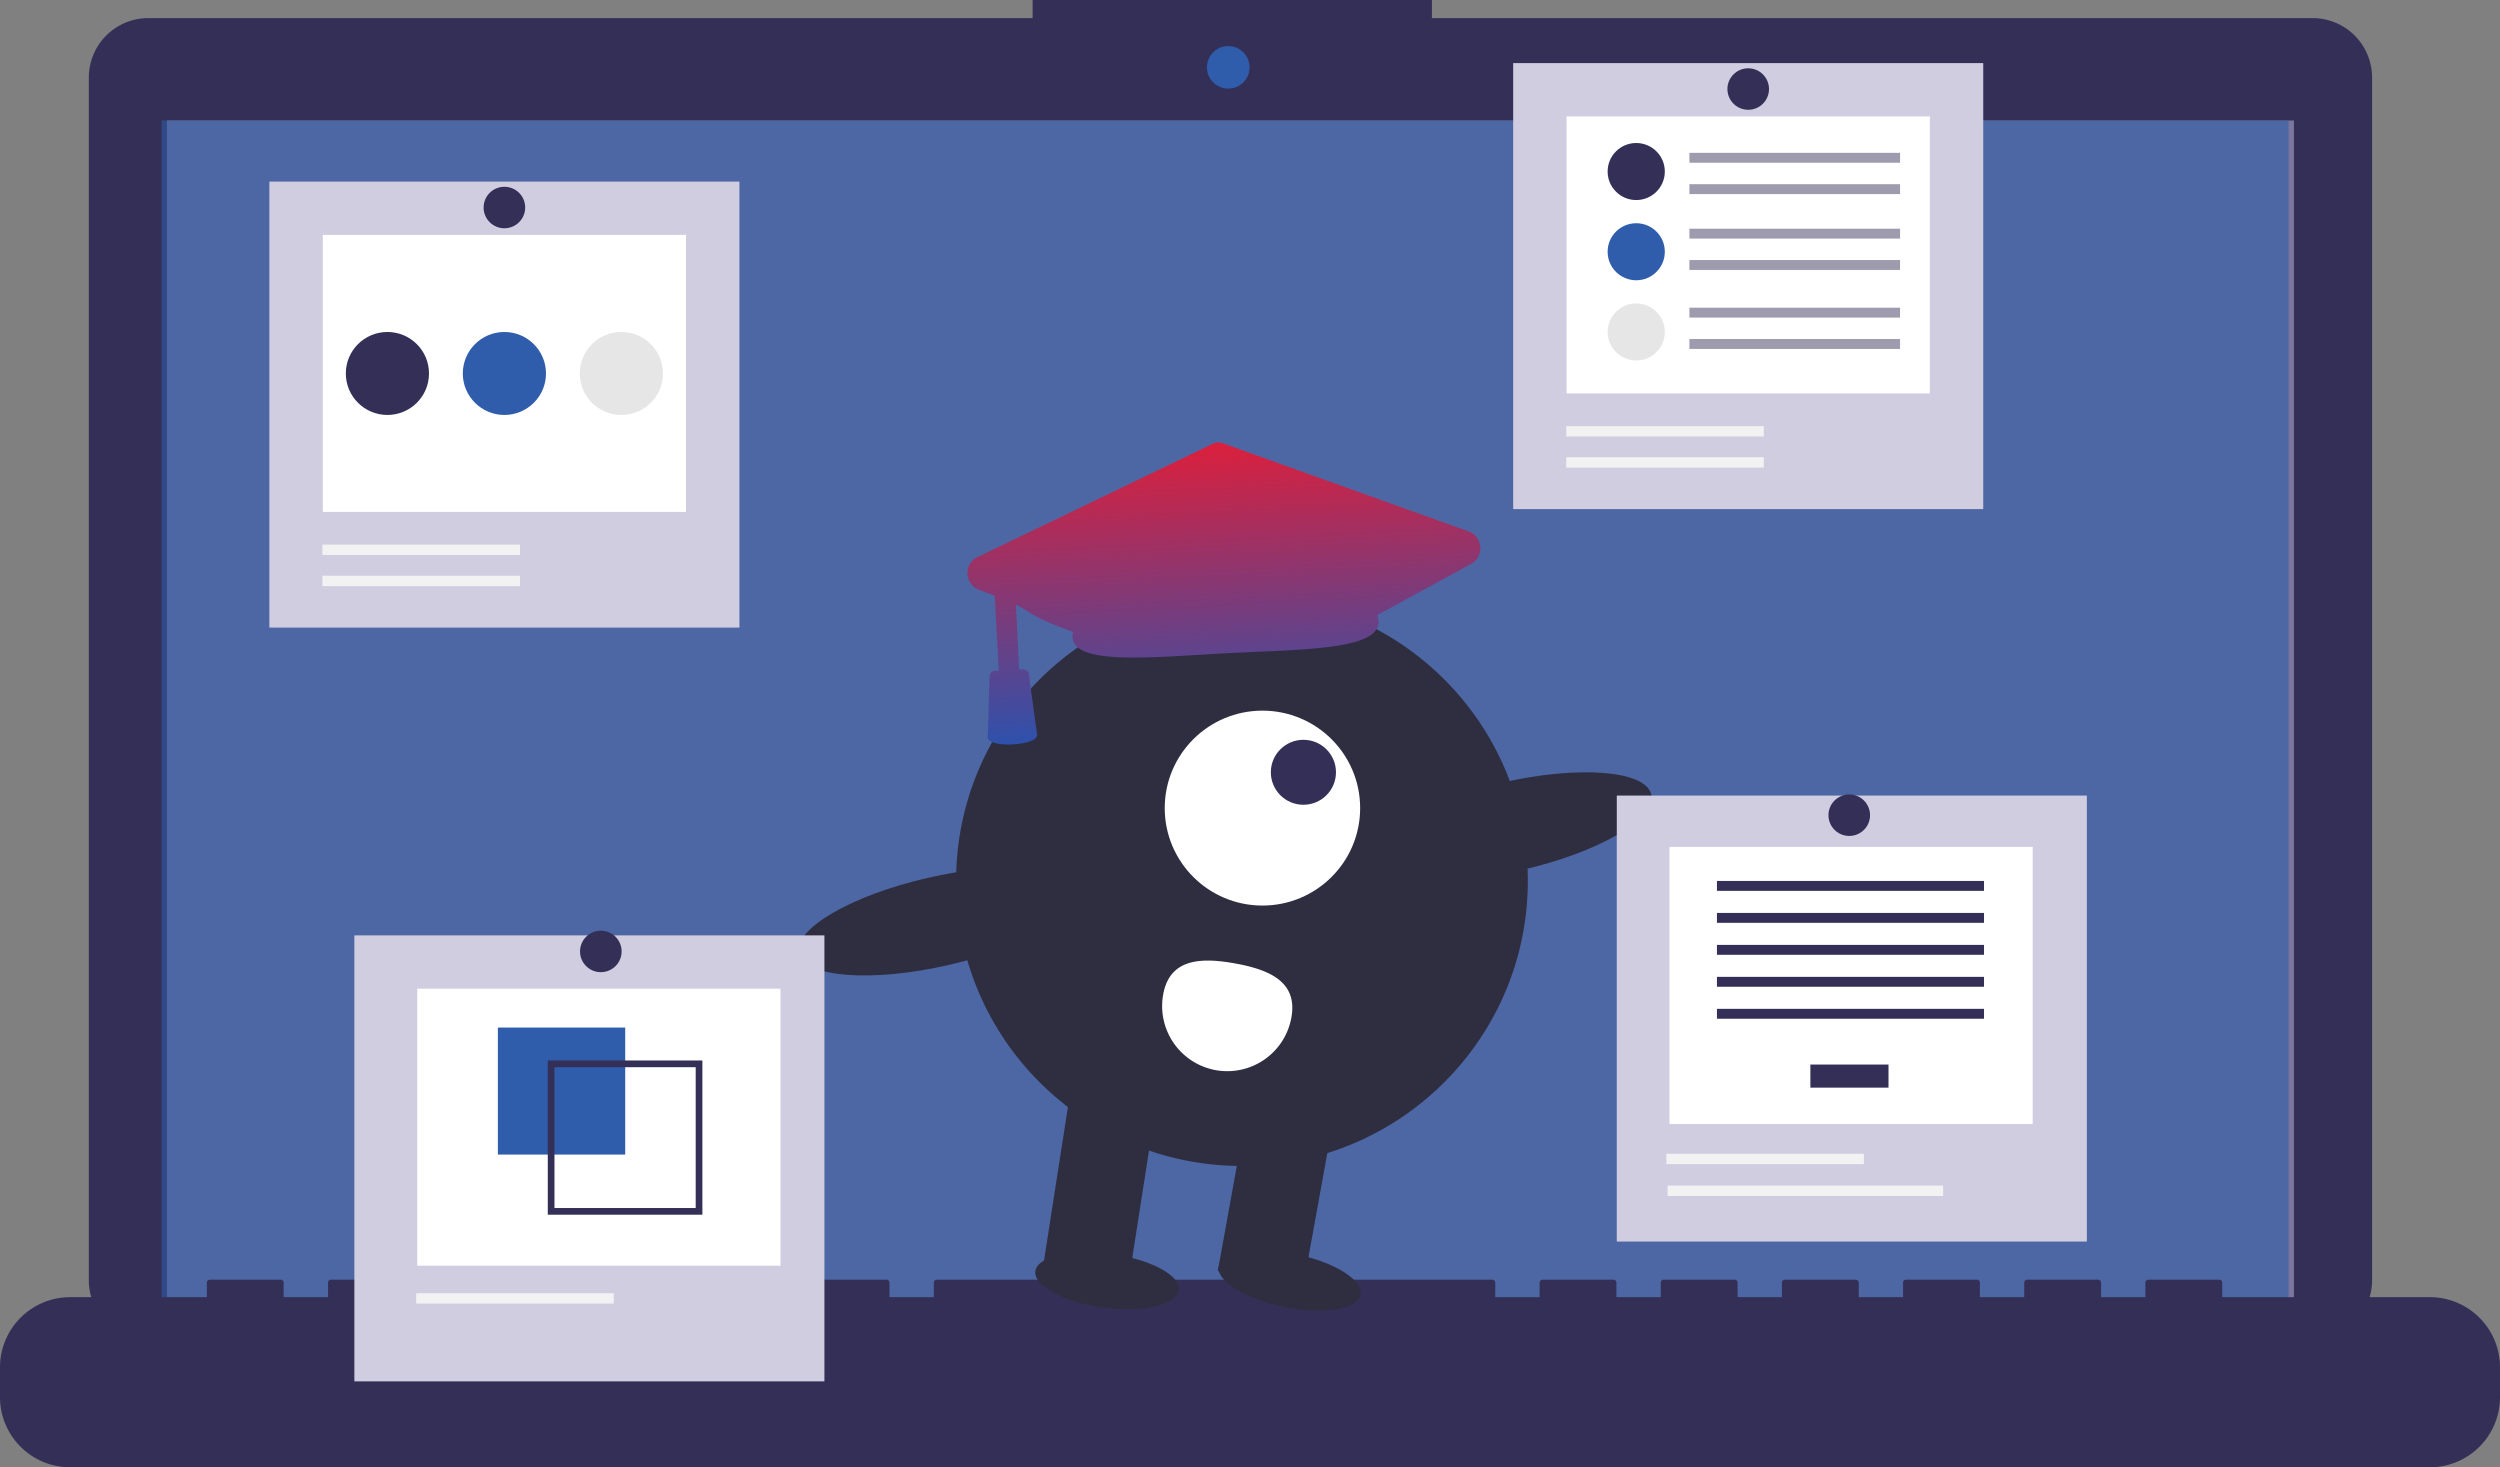 <svg xmlns="http://www.w3.org/2000/svg" xmlns:xlink="http://www.w3.org/1999/xlink" width="427.839" height="251.102" viewBox="0 0 427.839 251.102"><rect x="0" y="0" width="427.839" height="251.102" fill="#808080" stroke="none"/><defs><style>.a,.j{fill:#342f57;}.b{fill:#7b769d;}.c,.d{fill:#2f5dab;}.c{opacity:0.59;}.e{fill:#2f2e41;}.f{fill:#fff;}.g{fill:#d0cde1;}.h{fill:#f2f2f2;}.i{fill:#e6e6e6;}.j{opacity:0.48;}.k{fill:url(#a);}</style><linearGradient id="a" x1="0.515" y1="1.048" x2="0.516" y2="-0.045" gradientUnits="objectBoundingBox"><stop offset="0" stop-color="#e41d37"/><stop offset="1" stop-color="#2454b2"/></linearGradient></defs><path class="a" d="M651.721,235.388h-150.7v-3.1H432.685v3.1H281.361a10.181,10.181,0,0,0-10.194,10.168V451.39a10.181,10.181,0,0,0,10.194,10.168h370.36a10.181,10.181,0,0,0,10.194-10.168V245.556a10.181,10.181,0,0,0-10.194-10.168Z" transform="translate(-255.966 -232.29)"/><rect class="b" width="363.994" height="205.009" transform="translate(28.578 20.62)"/><rect class="c" width="363.994" height="205.009" transform="translate(27.66 20.62)"/><ellipse class="d" cx="3.648" cy="3.639" rx="3.648" ry="3.639" transform="translate(206.55 7.884)"/><path class="a" d="M660.057,613.935h-35.4V611.44a.5.5,0,0,0-.506-.495H612.013a.5.5,0,0,0-.506.495v2.495h-7.586V611.44a.5.5,0,0,0-.506-.495H591.279a.5.5,0,0,0-.506.495v2.495h-7.586V611.44a.5.5,0,0,0-.506-.495H570.544a.5.5,0,0,0-.506.495v2.495h-7.585V611.44a.5.5,0,0,0-.506-.495H549.81a.5.5,0,0,0-.506.495v2.495h-7.586V611.44a.5.5,0,0,0-.506-.495H529.075a.5.5,0,0,0-.506.495v2.495h-7.586V611.44a.5.5,0,0,0-.506-.495H508.341a.5.5,0,0,0-.506.495v2.495h-7.586V611.44a.5.5,0,0,0-.506-.495H404.668a.5.5,0,0,0-.506.495v2.495h-7.586V611.44a.5.5,0,0,0-.506-.495H383.934a.5.5,0,0,0-.506.495v2.495h-7.586V611.44a.5.5,0,0,0-.506-.495H363.2a.5.5,0,0,0-.506.495v2.495h-7.586V611.44a.5.5,0,0,0-.506-.495H342.465a.5.5,0,0,0-.506.495v2.495h-7.586V611.44a.5.5,0,0,0-.506-.495H321.73a.5.5,0,0,0-.506.495v2.495h-7.586V611.44a.5.5,0,0,0-.506-.495H301a.5.5,0,0,0-.506.495v2.495H292.9V611.44a.5.5,0,0,0-.506-.495H280.261a.5.5,0,0,0-.506.495v2.495H256.493a12.007,12.007,0,0,0-12.137,11.872v5.368a12.007,12.007,0,0,0,12.137,11.872H660.057a12.007,12.007,0,0,0,12.137-11.872v-5.368a12.007,12.007,0,0,0-12.137-11.872Z" transform="translate(-244.355 -391.944)"/><ellipse class="e" cx="48.923" cy="48.799" rx="48.923" ry="48.799" transform="translate(163.621 101.946)"/><path class="e" d="M438.194,353.586l-14.626-2.641,4.744-30.46,14.625,2.641Z" transform="translate(-245.032 -134.38)"/><rect class="e" width="14.85" height="26.557" transform="translate(213.138 191.386) rotate(10.261)"/><path class="e" d="M4.627,0c2.56,0,4.637,5.547,4.639,12.387S7.2,24.77,4.635,24.769,0,19.222,0,12.382,2.067,0,4.627,0Z" transform="matrix(0.198, -0.98, 0.98, 0.198, 207.654, 221.23)"/><ellipse class="e" cx="4.637" cy="12.387" rx="4.637" ry="12.387" transform="translate(176.577 222.148) rotate(-82.454)"/><ellipse class="f" cx="16.721" cy="16.678" rx="16.721" ry="16.678" transform="translate(199.328 121.617)"/><ellipse class="a" cx="5.574" cy="5.559" rx="5.574" ry="5.559" transform="translate(217.485 126.606)"/><path class="e" d="M24.454-.009C37.963,0,48.915,3.432,48.917,7.665S37.969,15.325,24.46,15.32,0,11.879,0,7.646,10.945-.015,24.454-.009Z" transform="matrix(0.975, -0.223, 0.223, 0.975, 233.19, 139.401)"/><path class="e" d="M24.454-.009C37.963,0,48.915,3.432,48.917,7.665S37.969,15.325,24.46,15.32,0,11.879,0,7.646,10.945-.015,24.454-.009Z" transform="matrix(0.975, -0.223, 0.223, 0.975, 134.993, 155.682)"/><path class="f" d="M588.153,522.691a11.146,11.146,0,0,0,21.938,3.961c1.1-6.043-3.587-8.181-9.645-9.275S589.25,516.648,588.153,522.691Z" transform="translate(-389.091 -352.502)"/><g transform="translate(46.099 31.077)"><g transform="translate(0 0)"><rect class="g" width="80.443" height="76.325"/><rect class="f" width="62.16" height="47.413" transform="translate(9.141 9.118)"/><rect class="h" width="33.811" height="1.775" transform="translate(9.08 62.125)"/><rect class="h" width="33.811" height="1.775" transform="translate(9.08 67.45)"/><ellipse class="a" cx="7.118" cy="7.1" rx="7.118" ry="7.1" transform="translate(13.083 25.737)"/><ellipse class="d" cx="7.118" cy="7.1" rx="7.118" ry="7.1" transform="translate(33.103 25.737)"/><ellipse class="i" cx="7.118" cy="7.1" rx="7.118" ry="7.1" transform="translate(53.123 25.737)"/></g><ellipse class="a" cx="3.559" cy="3.55" rx="3.559" ry="3.55" transform="translate(36.662 0.888)"/></g><rect class="g" width="80.443" height="76.325" transform="translate(60.644 160.077)"/><rect class="f" width="62.16" height="47.413" transform="translate(71.405 169.194)"/><rect class="d" width="21.792" height="21.736" transform="translate(85.204 175.851)"/><path class="a" d="M406.284,546.262v26.394h26.462V546.262ZM431.6,571.511H407.431v-24.1H431.6Z" transform="translate(-312.541 -364.776)"/><rect class="h" width="33.811" height="1.775" transform="translate(71.223 221.315)"/><ellipse class="a" cx="3.559" cy="3.55" rx="3.559" ry="3.55" transform="translate(99.263 159.274)"/><rect class="g" width="80.443" height="76.325" transform="translate(276.69 136.151)"/><rect class="f" width="62.16" height="47.413" transform="translate(285.706 144.94)"/><rect class="a" width="13.372" height="3.953" transform="translate(309.819 182.182)"/><rect class="a" width="45.706" height="1.694" transform="translate(293.83 150.762)"/><rect class="a" width="45.706" height="1.694" transform="translate(293.83 156.234)"/><rect class="a" width="45.706" height="1.694" transform="translate(293.83 161.705)"/><rect class="a" width="45.706" height="1.694" transform="translate(293.83 167.176)"/><rect class="a" width="45.706" height="1.694" transform="translate(293.83 172.647)"/><rect class="h" width="33.811" height="1.775" transform="translate(285.166 197.452)"/><rect class="h" width="47.158" height="1.775" transform="translate(285.381 202.902)"/><ellipse class="a" cx="3.559" cy="3.55" rx="3.559" ry="3.55" transform="translate(312.915 135.959)"/><g transform="translate(258.96 10.8)"><rect class="g" width="80.443" height="76.325"/><rect class="f" width="62.16" height="47.413" transform="translate(9.141 9.118)"/><rect class="h" width="33.811" height="1.775" transform="translate(9.08 62.125)"/><rect class="h" width="33.811" height="1.775" transform="translate(9.08 67.45)"/><ellipse class="a" cx="4.881" cy="4.894" rx="4.881" ry="4.894" transform="translate(25.95 13.673) rotate(90)"/><ellipse class="d" cx="4.881" cy="4.894" rx="4.881" ry="4.894" transform="translate(25.95 27.402) rotate(90)"/><ellipse class="i" cx="4.881" cy="4.894" rx="4.881" ry="4.894" transform="translate(25.95 41.131) rotate(90)"/><ellipse class="a" cx="3.559" cy="3.55" rx="3.559" ry="3.55" transform="translate(36.662 0.888)"/><rect class="j" width="36.049" height="1.694" transform="translate(30.158 15.356)"/><rect class="j" width="36.049" height="1.694" transform="translate(30.158 20.72)"/><rect class="j" width="36.049" height="1.694" transform="translate(30.158 28.338)"/><rect class="j" width="36.049" height="1.694" transform="translate(30.158 33.702)"/><rect class="j" width="36.049" height="1.694" transform="translate(30.158 41.856)"/><rect class="j" width="36.049" height="1.694" transform="translate(30.158 47.22)"/></g><path class="k" d="M70.345,18.685c10.192,4.268,4.675,3.405,15.875,8.094a3.076,3.076,0,0,1,0,5.457L44.79,49.577a2.166,2.166,0,0,1-1.7,0L1.654,32.222a3.076,3.076,0,0,1,0-5.457l16.557-7.943c-1.826-6.078,12.064-5.177,25.709-5.169S72.079,12.761,70.345,18.685Zm9.539,5.436.021-11.406h-.672a.9.9,0,0,1-.935-.882l-.874-10.36c-.2-1.973,8.662-1.98,8.473.012-.3,2.918-.589,7.44-.88,10.357a.909.909,0,0,1-.938.88h-.674l.016,12.883L79.884,24.12Z" transform="translate(254.878 123.111) rotate(177)"/></svg>